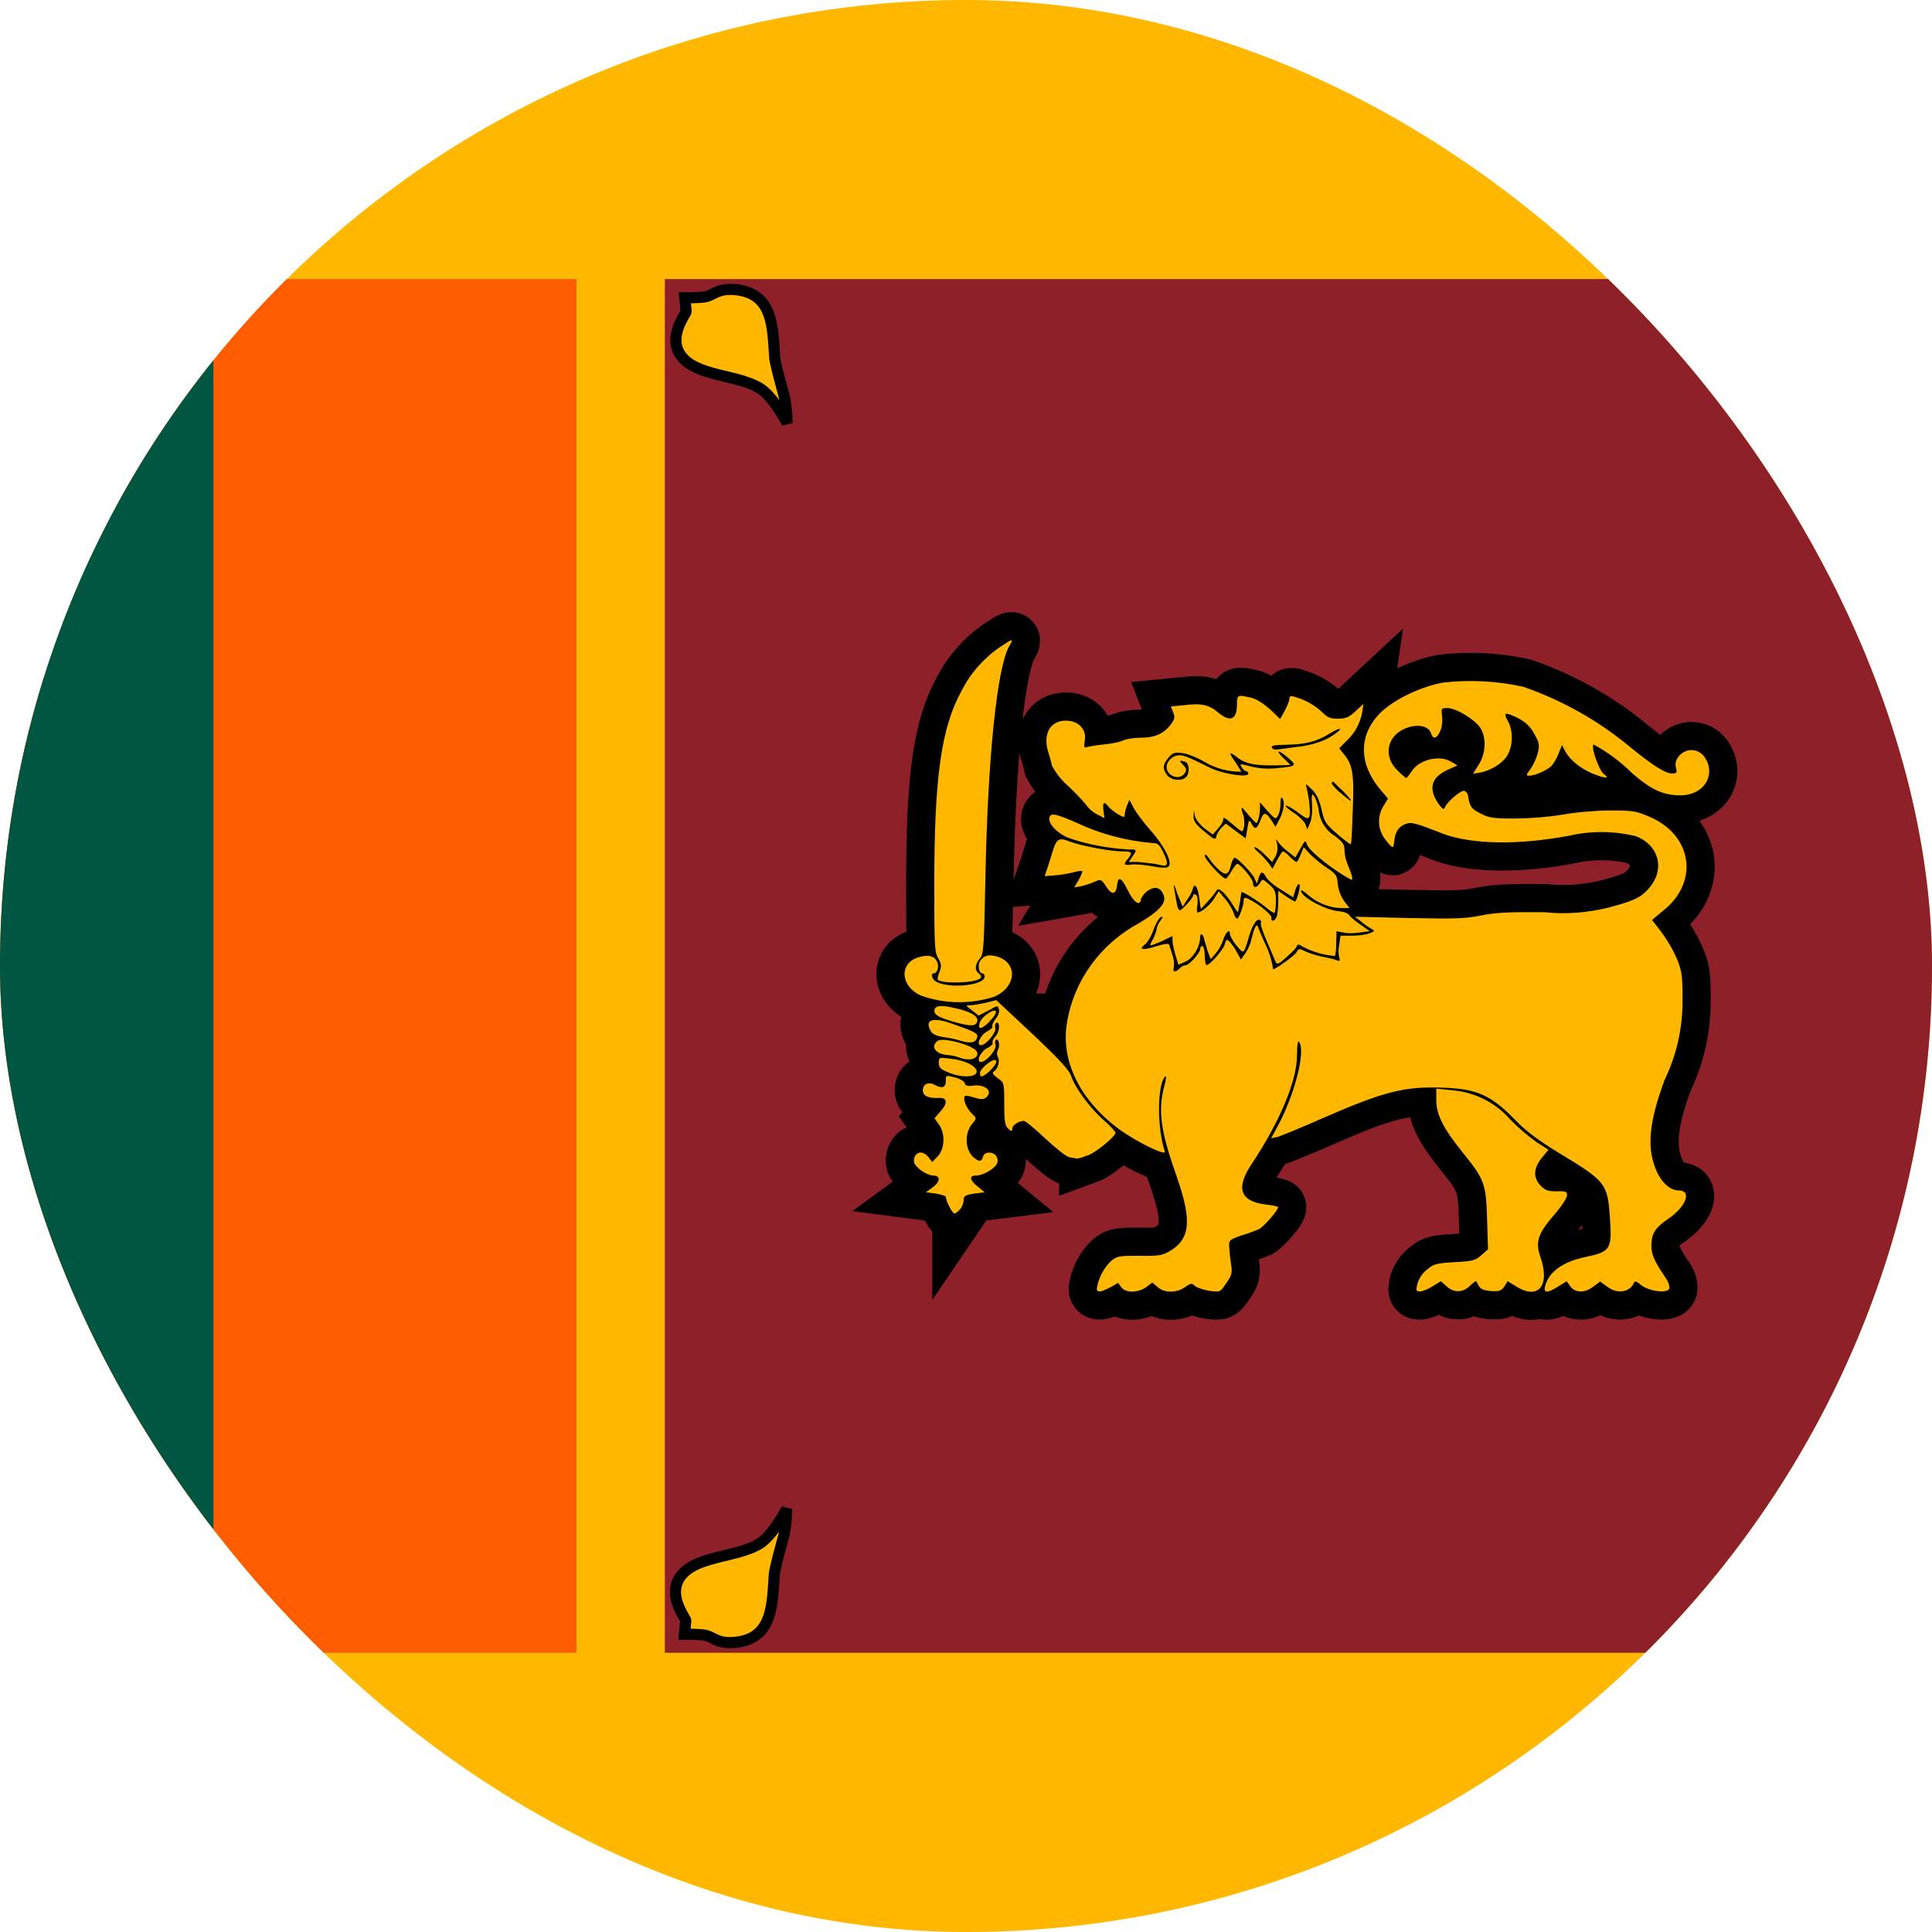 <svg width="24" height="24" viewBox="0 0 24 24" fill="none" xmlns="http://www.w3.org/2000/svg">
<g clip-path="url(#clip0_69_11998)">
<path d="M-1.2 -1.091H25.2V25.091H-1.2V-1.091Z" fill="#FFB700"/>
<path d="M-0.979 11.999L2.651 3.467H7.161V20.531H2.651L-0.979 11.999Z" fill="#FF5B00"/>
<path d="M-1.859 3.467H2.651V20.531H-1.859V3.467Z" fill="#005641"/>
<path d="M8.259 3.467H24.21V20.531H8.259V3.467Z" fill="#8D2029"/>
<path d="M22.697 18.744C22.697 18.744 22.845 19.036 23.01 19.16C23.258 19.336 23.753 19.32 23.971 19.532C24.223 19.776 23.951 20.1 23.951 20.132L23.967 20.3C23.967 20.3 23.794 20.3 23.72 20.312C23.612 20.328 23.571 20.416 23.365 20.404C22.858 20.372 22.878 19.924 22.849 19.544C22.825 19.4 22.767 19.208 22.73 19.064C22.701 18.944 22.697 18.744 22.697 18.744Z" fill="#FFB700" stroke="black" stroke-width="0.138"/>
<path d="M9.773 18.744C9.773 18.744 9.624 19.036 9.459 19.16C9.212 19.336 8.717 19.32 8.498 19.532C8.246 19.776 8.519 20.1 8.519 20.132L8.502 20.3C8.502 20.3 8.675 20.3 8.75 20.312C8.857 20.328 8.898 20.416 9.104 20.404C9.612 20.372 9.591 19.924 9.62 19.544C9.645 19.4 9.702 19.208 9.74 19.064C9.768 18.944 9.773 18.744 9.773 18.744Z" fill="#FFB700" stroke="black" stroke-width="0.138"/>
<path d="M22.697 5.256C22.697 5.256 22.845 4.964 23.01 4.84C23.258 4.664 23.753 4.68 23.971 4.468C24.223 4.224 23.951 3.9 23.951 3.868L23.967 3.7C23.967 3.7 23.794 3.7 23.72 3.688C23.612 3.672 23.571 3.584 23.365 3.596C22.858 3.628 22.878 4.076 22.849 4.456C22.825 4.6 22.767 4.792 22.73 4.936C22.701 5.056 22.697 5.256 22.697 5.256Z" fill="#FFB700" stroke="black" stroke-width="0.138"/>
<path d="M9.778 5.256C9.778 5.256 9.629 4.964 9.464 4.84C9.217 4.664 8.722 4.68 8.503 4.468C8.251 4.224 8.524 3.9 8.524 3.868L8.507 3.7C8.507 3.7 8.68 3.7 8.755 3.688C8.862 3.672 8.903 3.584 9.109 3.596C9.617 3.628 9.596 4.076 9.625 4.456C9.65 4.6 9.708 4.792 9.745 4.936C9.774 5.056 9.778 5.256 9.778 5.256Z" fill="#FFB700" stroke="black" stroke-width="0.138"/>
<path d="M13.794 15.992L13.889 15.936L13.93 15.992C13.984 16.064 14.136 16.06 14.235 15.992L14.314 15.932L14.38 15.988C14.462 16.064 14.619 16.064 14.722 15.988C14.792 15.94 14.805 15.936 14.846 15.976C14.875 16 14.957 16.024 15.027 16.036C15.159 16.052 15.159 16.052 15.233 15.94C15.3 15.848 15.308 15.812 15.295 15.72C15.284 15.65 15.276 15.579 15.271 15.508C15.262 15.404 15.267 15.404 15.419 15.348C15.495 15.326 15.569 15.299 15.642 15.268C15.704 15.232 15.877 15.036 15.877 14.996C15.877 14.988 15.811 14.972 15.729 14.964C15.399 14.924 15.345 14.756 15.559 14.444C15.902 13.924 16.112 13.424 16.112 13.108C16.112 12.964 16.125 12.916 16.141 12.948C16.219 13.072 16.079 13.604 15.873 13.988L15.79 14.14L15.869 14.124C15.91 14.112 16.174 14.004 16.446 13.884C17.197 13.556 17.453 13.492 17.939 13.512C18.348 13.528 18.517 13.604 18.806 13.896C18.958 14.056 19.107 14.164 19.375 14.328C19.944 14.672 19.969 14.704 19.998 15.112C20.027 15.524 20.01 15.548 19.689 15.616C19.412 15.676 19.239 15.8 19.194 15.976C19.169 16.064 19.222 16.068 19.358 15.98L19.462 15.916L19.507 15.98C19.569 16.064 19.693 16.064 19.796 15.98L19.878 15.92L19.961 15.98C20.084 16.08 20.25 16.056 20.299 15.932C20.307 15.912 20.332 15.916 20.381 15.96C20.476 16.04 20.712 16.072 20.736 16.008C20.744 15.984 20.728 15.928 20.695 15.88C20.559 15.68 20.514 15.588 20.514 15.48C20.514 15.328 20.555 15.252 20.736 15.132C20.951 14.98 21.017 14.788 20.852 14.788C20.753 14.788 20.65 14.7 20.584 14.56C20.452 14.272 20.48 13.952 20.678 13.416C20.83 13.101 20.906 12.756 20.901 12.408C20.901 12.112 20.893 12.064 20.827 11.9C20.775 11.786 20.712 11.678 20.637 11.576L20.522 11.428L20.666 11.308C21.112 10.952 21.021 10.368 20.485 10.144C20.32 10.072 20.278 10.068 19.99 10.068C19.825 10.068 19.556 10.092 19.412 10.12C19.218 10.15 19.023 10.166 18.826 10.168C18.546 10.168 18.496 10.16 18.389 10.104C18.278 10.048 18.257 10.02 18.236 9.884C18.235 9.871 18.229 9.859 18.221 9.849C18.214 9.838 18.203 9.83 18.191 9.824C18.15 9.812 17.977 9.96 17.952 10.024C17.935 10.06 17.927 10.056 17.89 10.012C17.855 9.969 17.827 9.92 17.808 9.868C17.766 9.736 17.82 9.64 17.981 9.564L18.105 9.508L18.03 9.464C17.882 9.372 17.626 9.436 17.535 9.584C17.506 9.624 17.477 9.664 17.469 9.664C17.461 9.664 17.412 9.624 17.362 9.572C17.168 9.388 17.234 9.116 17.494 9.036C17.63 8.992 17.754 9.024 17.779 9.116C17.82 9.248 17.935 9.072 17.915 8.908C17.902 8.8 17.902 8.796 17.981 8.796C18.088 8.796 18.311 8.932 18.385 9.036C18.468 9.16 18.459 9.356 18.369 9.5L18.298 9.612L18.393 9.596C18.525 9.568 18.657 9.488 18.723 9.388C18.758 9.325 18.778 9.254 18.78 9.182C18.783 9.11 18.769 9.038 18.74 8.972C18.678 8.864 18.686 8.848 18.777 8.884C18.925 8.944 19.008 9.012 19.066 9.128C19.123 9.232 19.128 9.256 19.099 9.368C19.079 9.437 19.048 9.501 19.008 9.56C18.958 9.624 18.954 9.636 18.995 9.636C19.07 9.636 19.218 9.568 19.272 9.516C19.301 9.484 19.342 9.416 19.363 9.356L19.404 9.256L19.445 9.336C19.507 9.444 19.631 9.544 19.779 9.608C19.94 9.672 20.006 9.676 19.924 9.616C19.866 9.576 19.759 9.276 19.796 9.248C19.974 9.345 20.136 9.466 20.278 9.608C20.514 9.812 20.662 9.88 20.877 9.88C21.153 9.88 21.314 9.648 21.19 9.428C21.12 9.3 20.959 9.28 20.86 9.388C20.819 9.44 20.806 9.48 20.819 9.536C20.835 9.6 20.831 9.608 20.769 9.608C20.687 9.608 20.53 9.508 20.25 9.28C19.859 8.954 19.41 8.701 18.925 8.532C18.597 8.459 18.258 8.441 17.923 8.48C17.659 8.528 17.346 8.676 17.172 8.832C16.871 9.112 16.867 9.484 17.16 9.824L17.242 9.92L17.189 10.008C17.148 10.071 17.128 10.145 17.131 10.219C17.134 10.293 17.16 10.364 17.205 10.424C17.247 10.48 17.288 10.524 17.3 10.524C17.308 10.524 17.317 10.488 17.321 10.444C17.329 10.336 17.378 10.264 17.461 10.236C17.535 10.208 17.585 10.224 17.923 10.356C18.282 10.492 18.872 10.5 19.499 10.38C19.77 10.319 20.053 10.322 20.324 10.388C20.621 10.508 20.687 10.816 20.472 11.048C20.377 11.152 20.291 11.192 19.99 11.272C19.727 11.339 19.455 11.36 19.185 11.332C18.74 11.328 18.579 11.336 18.401 11.372C18.199 11.412 18.08 11.416 17.502 11.404L16.83 11.388L16.904 11.444C16.944 11.479 16.987 11.509 17.032 11.536C17.086 11.564 17.081 11.568 17.007 11.596C16.966 11.612 16.867 11.624 16.789 11.624H16.652L16.636 11.736C16.625 11.789 16.625 11.844 16.636 11.896C16.652 11.936 16.644 11.944 16.603 11.928C16.574 11.916 16.496 11.896 16.426 11.884C16.355 11.87 16.286 11.848 16.219 11.82C16.141 11.78 16.133 11.78 16.104 11.832C16.079 11.872 15.848 12.04 15.815 12.04C15.8 11.937 15.77 11.835 15.724 11.74C15.683 11.656 15.646 11.56 15.634 11.532C15.621 11.488 15.613 11.484 15.592 11.52C15.58 11.54 15.563 11.6 15.551 11.648C15.537 11.713 15.512 11.775 15.477 11.832L15.415 11.92L15.374 11.844C15.332 11.764 15.267 11.676 15.242 11.676C15.233 11.676 15.221 11.7 15.213 11.736C15.192 11.8 15.031 11.988 14.99 11.988C14.978 11.988 14.965 11.936 14.965 11.868C14.965 11.808 14.953 11.752 14.937 11.752C14.92 11.752 14.908 11.772 14.908 11.792C14.908 11.84 14.771 11.992 14.722 11.992C14.706 11.992 14.672 12.008 14.652 12.032C14.602 12.084 14.561 12.076 14.582 12.016C14.588 11.965 14.582 11.913 14.565 11.864L14.524 11.736C14.516 11.716 14.466 11.724 14.359 11.756C14.194 11.808 14.136 11.796 14.223 11.732C14.256 11.708 14.305 11.624 14.33 11.548C14.359 11.468 14.4 11.4 14.421 11.392C14.45 11.384 14.45 11.392 14.413 11.44C14.389 11.471 14.373 11.507 14.367 11.544C14.367 11.564 14.347 11.616 14.326 11.66C14.301 11.7 14.285 11.74 14.289 11.744C14.293 11.748 14.359 11.724 14.433 11.692L14.565 11.628V11.684C14.565 11.716 14.582 11.796 14.602 11.864L14.639 11.984L14.73 11.944C14.821 11.904 14.908 11.76 14.908 11.644C14.908 11.588 14.941 11.596 14.957 11.656C14.957 11.672 14.982 11.74 14.998 11.804L15.04 11.916L15.101 11.844C15.139 11.804 15.18 11.724 15.196 11.672C15.229 11.576 15.279 11.532 15.279 11.604C15.279 11.652 15.419 11.836 15.444 11.82C15.46 11.812 15.485 11.744 15.506 11.668C15.547 11.508 15.609 11.404 15.65 11.428C15.667 11.436 15.671 11.452 15.662 11.468C15.654 11.476 15.687 11.58 15.737 11.692C15.773 11.776 15.808 11.86 15.844 11.944C15.861 11.984 15.877 11.984 15.98 11.892C16.042 11.836 16.104 11.776 16.108 11.756C16.12 11.724 16.133 11.728 16.191 11.764C16.312 11.827 16.445 11.865 16.582 11.876C16.591 11.868 16.599 11.796 16.599 11.716L16.603 11.568L16.686 11.584C16.727 11.596 16.822 11.596 16.892 11.584L17.015 11.568L16.904 11.488C16.842 11.448 16.78 11.396 16.764 11.372C16.752 11.348 16.694 11.324 16.632 11.32C16.463 11.304 16.162 11.144 16.162 11.064C16.162 11.048 16.203 11.076 16.252 11.12C16.368 11.22 16.525 11.28 16.665 11.28H16.764L16.702 11.2C16.658 11.138 16.63 11.067 16.619 10.992C16.611 10.872 16.599 10.856 16.471 10.772C16.397 10.721 16.328 10.664 16.265 10.6L16.195 10.524L16.157 10.616C16.137 10.668 16.116 10.708 16.104 10.708C16.096 10.708 16.054 10.676 16.021 10.64C15.998 10.614 15.97 10.592 15.939 10.576C15.927 10.576 15.898 10.624 15.865 10.684L15.807 10.792L15.766 10.732C15.729 10.683 15.688 10.638 15.642 10.596C15.592 10.556 15.572 10.524 15.588 10.524C15.605 10.524 15.658 10.564 15.712 10.616L15.803 10.708L15.844 10.64C15.868 10.593 15.875 10.54 15.865 10.488C15.848 10.416 15.852 10.412 15.877 10.46C15.913 10.505 15.954 10.546 16.001 10.58L16.091 10.652L16.153 10.544C16.215 10.432 16.215 10.432 16.24 10.5C16.281 10.584 16.549 10.8 16.776 10.924C16.817 10.944 16.801 10.88 16.735 10.724C16.715 10.673 16.704 10.619 16.702 10.564C16.702 10.492 16.681 10.46 16.587 10.388C16.527 10.352 16.478 10.302 16.442 10.244C16.407 10.186 16.385 10.12 16.38 10.052C16.368 9.984 16.343 9.912 16.323 9.888C16.298 9.848 16.29 9.872 16.298 9.992C16.306 10.076 16.294 10.18 16.273 10.224L16.24 10.304L16.215 10.236C16.199 10.2 16.133 10.136 16.071 10.096C16.009 10.056 15.964 10.016 15.972 10.008C15.98 10 16.046 10.036 16.116 10.088C16.228 10.172 16.248 10.18 16.265 10.144C16.281 10.104 16.265 9.92 16.232 9.792C16.215 9.728 16.215 9.728 16.298 9.808C16.355 9.864 16.389 9.936 16.417 10.056C16.45 10.208 16.467 10.236 16.611 10.36C16.698 10.436 16.776 10.492 16.78 10.488C16.789 10.48 16.797 10.288 16.805 10.056C16.822 9.612 16.805 9.504 16.694 9.368L16.636 9.296L16.727 9.204C16.828 9.11 16.896 8.987 16.921 8.852L16.937 8.744L16.838 8.836C16.756 8.912 16.714 8.928 16.619 8.928C16.525 8.928 16.488 8.912 16.426 8.848C16.329 8.758 16.212 8.692 16.083 8.656C16.034 8.64 16.017 8.648 16.017 8.68C16.017 8.704 15.992 8.768 15.96 8.828L15.902 8.932L15.778 8.812C15.7 8.744 15.613 8.684 15.543 8.668C15.374 8.628 15.366 8.628 15.366 8.752C15.366 8.94 15.283 8.976 15.134 8.852C15.019 8.756 14.928 8.732 14.71 8.76L14.545 8.776L14.573 8.848C14.598 8.908 14.594 8.936 14.54 9.004C14.454 9.116 14.342 9.164 14.169 9.164C14.087 9.164 13.988 9.18 13.947 9.2C13.905 9.22 13.798 9.24 13.711 9.248C13.629 9.256 13.534 9.272 13.505 9.28C13.464 9.296 13.464 9.28 13.476 9.192C13.497 9.056 13.394 8.952 13.241 8.952C13.039 8.952 12.948 9.128 13.027 9.36C13.043 9.41 13.056 9.461 13.068 9.512C13.122 9.612 13.195 9.702 13.282 9.776C13.39 9.88 13.489 9.988 13.505 10.016C13.538 10.058 13.581 10.092 13.629 10.116L13.72 10.164L13.707 10.068C13.695 9.964 13.716 9.948 13.773 10.024C13.794 10.048 13.848 10.092 13.889 10.116C13.959 10.156 13.971 10.156 13.971 10.124C13.971 10.1 13.984 10.048 14 10.008L14.029 9.936L14.083 10.036C14.111 10.092 14.206 10.216 14.293 10.316C14.462 10.504 14.569 10.716 14.516 10.764C14.491 10.784 14.433 10.784 14.309 10.76C14.219 10.744 14.103 10.732 14.054 10.74C13.959 10.752 13.951 10.74 14.012 10.668C14.074 10.588 14.062 10.576 13.938 10.576C13.794 10.576 13.435 10.508 13.295 10.456C13.163 10.404 13.13 10.416 13.088 10.54L13.018 10.764L12.977 10.884L13.126 10.872C13.202 10.864 13.278 10.851 13.352 10.832C13.382 10.823 13.412 10.819 13.443 10.82C13.451 10.824 13.431 10.872 13.402 10.928L13.344 11.024L13.435 11.008C13.485 10.996 13.559 10.972 13.6 10.952C13.674 10.92 13.682 10.92 13.74 11.012C13.81 11.12 13.864 11.116 13.876 11C13.889 10.88 13.93 10.896 14.008 11.056C14.083 11.208 14.157 11.264 14.173 11.176C14.178 11.144 14.215 11.096 14.26 11.064C14.351 11.004 14.417 11.024 14.454 11.116C14.495 11.216 14.404 11.316 14.149 11.468C13.912 11.595 13.708 11.773 13.553 11.988C13.398 12.203 13.295 12.449 13.254 12.708C13.175 13.18 13.418 13.668 13.897 14.024C14.128 14.192 14.495 14.368 14.47 14.304C14.371 14.012 14.376 13.464 14.475 13.372C14.491 13.356 14.487 13.412 14.462 13.496C14.38 13.812 14.421 14.06 14.627 14.644C14.809 15.172 14.784 15.4 14.52 15.548C14.437 15.596 14.384 15.604 14.157 15.6C13.909 15.6 13.88 15.6 13.802 15.664C13.707 15.758 13.645 15.878 13.625 16.008C13.625 16.06 13.682 16.052 13.79 15.992H13.794Z" fill="#FFB700" stroke="black" stroke-width="0.7"/>
<path d="M17.796 15.979L17.899 15.915L17.97 15.979C18.06 16.063 18.172 16.059 18.258 15.975C18.299 15.935 18.332 15.911 18.337 15.915L18.374 15.979C18.394 16.015 18.44 16.031 18.522 16.039C18.617 16.043 18.646 16.039 18.687 15.983L18.729 15.915L18.832 15.979C19.112 16.155 19.261 15.971 19.133 15.607C19.071 15.423 19.108 15.319 19.31 15.087C19.397 14.987 19.467 14.879 19.467 14.847C19.467 14.803 19.45 14.795 19.335 14.799C19.228 14.799 19.195 14.787 19.137 14.727C19.042 14.627 19.05 14.511 19.153 14.383L19.236 14.283L19.087 14.187C18.969 14.102 18.858 14.007 18.757 13.903C18.667 13.8 18.557 13.715 18.433 13.653C18.309 13.592 18.174 13.554 18.035 13.543L17.842 13.523V13.667C17.842 13.847 17.932 14.023 18.172 14.319C18.444 14.655 18.46 14.707 18.473 15.147L18.485 15.519L18.403 15.591C18.332 15.655 18.304 15.667 18.073 15.679C17.854 15.691 17.805 15.703 17.743 15.759C17.67 15.81 17.62 15.886 17.602 15.971C17.59 16.031 17.594 16.043 17.64 16.043C17.668 16.043 17.738 16.015 17.796 15.979ZM11.931 15.019C11.955 14.984 11.97 14.942 11.972 14.899C11.972 14.859 11.996 14.843 12.104 14.827L12.232 14.811L12.149 14.743C12.046 14.663 12.034 14.603 12.124 14.603C12.215 14.603 12.364 14.515 12.388 14.447C12.401 14.415 12.388 14.375 12.372 14.355C12.322 14.299 12.227 14.307 12.211 14.371C12.19 14.435 12.162 14.435 12.087 14.371C11.984 14.271 11.98 14.067 12.087 13.947C12.133 13.891 12.133 13.891 12.071 13.831C12.005 13.767 11.955 13.647 11.988 13.615C11.996 13.607 12.05 13.615 12.104 13.635C12.186 13.659 12.215 13.659 12.248 13.635C12.343 13.559 12.24 13.463 12.083 13.487C12.017 13.495 11.992 13.487 11.984 13.455C11.976 13.431 11.922 13.399 11.86 13.383C11.749 13.355 11.749 13.355 11.749 13.431C11.749 13.511 11.7 13.527 11.609 13.475C11.534 13.435 11.464 13.467 11.464 13.543C11.464 13.615 11.534 13.647 11.671 13.639C11.77 13.635 11.774 13.707 11.679 13.811L11.609 13.891L11.662 13.967C11.745 14.079 11.737 14.267 11.65 14.363L11.58 14.435L11.534 14.375C11.469 14.295 11.382 14.299 11.357 14.387C11.345 14.443 11.357 14.467 11.431 14.531C11.481 14.571 11.555 14.603 11.592 14.603C11.687 14.603 11.683 14.679 11.584 14.751L11.502 14.811L11.625 14.827C11.691 14.839 11.749 14.855 11.749 14.867C11.749 14.919 11.832 15.075 11.856 15.075C11.873 15.075 11.906 15.047 11.931 15.015V15.019Z" fill="#FFB700" stroke="black" stroke-width="0.7"/>
<path d="M13.506 14.356C13.617 14.316 13.857 14.116 13.857 14.072C13.857 14.056 13.791 13.984 13.708 13.912C13.543 13.768 13.358 13.516 13.308 13.372C13.283 13.292 13.164 13.164 12.825 12.844L12.376 12.424L12.248 12.456C12.174 12.472 12.087 12.488 12.054 12.488C11.992 12.488 11.992 12.488 12.075 12.552L12.157 12.616L12.281 12.552C12.392 12.488 12.396 12.488 12.409 12.54C12.417 12.568 12.401 12.62 12.368 12.656C12.339 12.692 12.322 12.736 12.326 12.748C12.339 12.76 12.31 12.788 12.264 12.812C12.182 12.852 12.12 12.984 12.186 12.984C12.248 12.984 12.38 12.824 12.364 12.772C12.355 12.744 12.364 12.716 12.372 12.708C12.425 12.68 12.421 12.804 12.372 12.868C12.339 12.9 12.322 12.94 12.331 12.956C12.339 12.968 12.31 12.996 12.264 13.02C12.182 13.06 12.12 13.192 12.186 13.192C12.252 13.192 12.38 13.04 12.368 12.984C12.359 12.956 12.359 12.924 12.372 12.916C12.409 12.9 12.425 12.996 12.396 13.044C12.389 13.057 12.385 13.072 12.385 13.088C12.385 13.103 12.389 13.118 12.396 13.132C12.425 13.184 12.396 13.28 12.343 13.312C12.322 13.324 12.335 13.352 12.392 13.392C12.475 13.448 12.475 13.456 12.475 13.712C12.475 13.928 12.483 13.984 12.524 14.02C12.566 14.06 12.574 14.06 12.574 14.02C12.574 13.98 12.656 13.924 12.718 13.924C12.739 13.924 12.858 14.024 12.986 14.144C13.114 14.264 13.25 14.372 13.287 14.376L13.378 14.392C13.391 14.392 13.448 14.38 13.506 14.352V14.356ZM12.133 13.312C12.133 13.244 11.984 13.168 11.807 13.152C11.662 13.132 11.662 13.136 11.662 13.204C11.662 13.26 11.683 13.284 11.786 13.324C11.943 13.392 12.133 13.384 12.133 13.312Z" fill="#FFB700" stroke="black" stroke-width="0.7"/>
<path d="M12.293 13.303C12.368 13.239 12.401 13.168 12.355 13.168C12.306 13.168 12.174 13.28 12.174 13.328C12.174 13.392 12.199 13.387 12.298 13.303H12.293ZM12.141 13.1C12.145 13.059 12.12 13.036 12.046 12.999C11.881 12.931 11.691 12.896 11.646 12.931C11.559 12.999 11.617 13.088 11.753 13.104C11.811 13.107 11.885 13.123 11.922 13.139C12.03 13.18 12.129 13.159 12.141 13.1ZM12.141 12.887C12.149 12.835 12.112 12.816 11.811 12.711C11.584 12.632 11.485 12.671 11.559 12.803C11.584 12.848 11.625 12.867 11.72 12.883C11.79 12.892 11.885 12.912 11.931 12.928C12.054 12.967 12.129 12.951 12.137 12.887H12.141ZM12.289 12.691C12.335 12.648 12.372 12.595 12.372 12.572C12.372 12.511 12.194 12.623 12.17 12.704C12.145 12.796 12.19 12.791 12.293 12.691H12.289ZM12.141 12.68C12.149 12.616 12.042 12.559 11.827 12.515C11.666 12.479 11.596 12.499 11.609 12.572C11.617 12.611 11.671 12.639 11.815 12.684C12.058 12.755 12.129 12.755 12.141 12.68ZM12.347 12.383C12.628 12.264 12.648 11.963 12.388 11.883C12.281 11.851 12.215 11.871 12.174 11.94C12.141 11.995 12.162 12.091 12.203 12.091C12.219 12.091 12.232 12.111 12.232 12.132C12.232 12.239 11.811 12.284 11.638 12.2C11.576 12.171 11.555 12.091 11.601 12.091C11.642 12.091 11.666 12.011 11.646 11.96C11.621 11.88 11.539 11.855 11.427 11.887C11.167 11.951 11.176 12.248 11.44 12.367C11.732 12.472 12.051 12.477 12.347 12.383Z" fill="#FFB700" stroke="black" stroke-width="0.7"/>
<path d="M12.179 12.152C12.195 12.136 12.187 12.112 12.162 12.096C12.105 12.052 12.109 11.984 12.171 11.908C12.22 11.852 12.224 11.764 12.241 10.904C12.27 9.42 12.385 8.304 12.534 8.032C12.596 7.928 12.587 7.928 12.431 8.032C12.225 8.171 12.059 8.358 11.948 8.576C11.692 9.036 11.606 9.656 11.606 10.984C11.606 11.736 11.61 11.836 11.655 11.904C11.696 11.976 11.696 12 11.672 12.072C11.651 12.116 11.643 12.164 11.651 12.172C11.709 12.224 12.121 12.212 12.179 12.152ZM14.493 10.736C14.505 10.724 14.485 10.656 14.452 10.592C14.402 10.488 14.382 10.472 14.312 10.472C13.982 10.444 13.66 10.357 13.363 10.216C13.152 10.124 13.074 10.104 13.053 10.128C12.988 10.188 13.095 10.328 13.26 10.404C13.502 10.489 13.757 10.538 14.015 10.552C14.126 10.552 14.13 10.552 14.064 10.644L14.023 10.708H14.147L14.353 10.732C14.477 10.76 14.477 10.76 14.493 10.736Z" fill="#FFB700" stroke="black" stroke-width="0.7"/>
<path d="M15.796 11.403C15.796 11.363 15.676 11.263 15.561 11.195C15.466 11.143 15.45 11.139 15.45 11.183C15.45 11.247 15.392 11.411 15.367 11.411C15.355 11.411 15.334 11.379 15.326 11.343C15.313 11.303 15.268 11.223 15.223 11.171L15.14 11.071L15.082 11.163C15.025 11.251 14.921 11.335 14.876 11.335C14.868 11.335 14.864 11.287 14.876 11.235C14.88 11.171 14.876 11.123 14.855 11.115C14.839 11.103 14.822 11.107 14.822 11.123C14.822 11.155 14.682 11.307 14.658 11.307C14.641 11.307 14.624 11.267 14.616 11.211L14.583 11.019C14.575 10.971 14.596 11.003 14.624 11.099L14.691 11.263L14.757 11.163C14.786 11.122 14.809 11.076 14.822 11.027C14.822 11.007 14.835 10.999 14.851 11.007C14.868 11.015 14.889 11.083 14.897 11.155L14.917 11.291L14.992 11.211C15.03 11.171 15.066 11.129 15.099 11.083C15.128 11.035 15.132 11.035 15.194 11.083C15.227 11.115 15.28 11.183 15.313 11.239C15.346 11.295 15.375 11.335 15.379 11.331L15.404 11.203L15.421 11.083C15.425 11.063 15.643 11.203 15.726 11.271C15.775 11.315 15.825 11.347 15.833 11.339C15.841 11.331 15.85 11.267 15.85 11.191C15.85 11.079 15.837 11.047 15.767 10.987C15.685 10.915 15.685 10.915 15.652 10.967C15.61 11.035 15.565 11.035 15.565 10.967C15.565 10.919 15.408 10.731 15.371 10.731C15.359 10.731 15.326 10.771 15.297 10.823C15.268 10.875 15.235 10.915 15.227 10.915C15.185 10.915 14.967 10.675 14.967 10.635C14.967 10.603 14.983 10.611 15.021 10.667C15.057 10.72 15.1 10.768 15.148 10.811C15.231 10.883 15.264 10.867 15.297 10.727C15.309 10.687 15.326 10.655 15.338 10.655C15.371 10.655 15.561 10.851 15.586 10.915L15.614 10.979L15.635 10.907C15.66 10.819 15.689 10.819 15.73 10.899C15.746 10.931 15.829 11.003 15.912 11.051L16.064 11.147L16.093 11.051C16.11 10.999 16.134 10.971 16.142 10.987C16.159 11.007 16.118 11.167 16.089 11.199C16.089 11.203 16.035 11.175 15.982 11.139L15.879 11.067V11.195C15.879 11.263 15.87 11.347 15.862 11.379C15.841 11.443 15.792 11.459 15.792 11.403H15.796ZM15.033 10.387C14.851 10.243 14.827 10.211 14.827 10.139L14.831 10.067L14.843 10.135C14.851 10.175 14.901 10.239 14.959 10.287L15.066 10.367L15.128 10.295C15.165 10.255 15.194 10.207 15.194 10.191C15.194 10.143 15.202 10.147 15.326 10.251C15.433 10.343 15.437 10.343 15.45 10.283C15.462 10.251 15.458 10.187 15.45 10.143C15.408 10.023 15.416 10.007 15.47 10.079L15.569 10.191C15.61 10.235 15.614 10.235 15.631 10.179C15.643 10.143 15.652 10.083 15.652 10.043V9.967L15.746 10.075C15.841 10.179 15.85 10.183 15.874 10.131C15.895 10.103 15.907 10.035 15.907 9.983C15.907 9.911 15.916 9.895 15.932 9.919C15.965 9.967 15.944 10.087 15.887 10.191L15.845 10.271L15.792 10.187C15.722 10.083 15.697 10.083 15.656 10.195C15.614 10.303 15.586 10.311 15.544 10.227C15.52 10.175 15.511 10.183 15.495 10.295L15.474 10.415L15.351 10.323L15.227 10.231L15.165 10.291C15.136 10.327 15.111 10.371 15.111 10.387C15.111 10.427 15.078 10.427 15.033 10.387ZM16.642 9.843C16.58 9.787 16.534 9.731 16.543 9.723C16.555 9.711 16.563 9.707 16.567 9.715C16.607 9.757 16.649 9.797 16.691 9.835C16.831 9.979 16.802 9.983 16.646 9.843H16.642ZM14.497 9.627C14.439 9.547 14.443 9.499 14.517 9.411C14.567 9.351 14.591 9.343 14.682 9.355C14.744 9.359 14.872 9.411 14.967 9.467C15.104 9.547 15.261 9.588 15.421 9.587L15.351 9.475C15.26 9.343 15.26 9.327 15.367 9.407C15.474 9.491 15.602 9.515 15.891 9.507L16.031 9.503L15.949 9.423C15.837 9.315 15.87 9.303 15.998 9.411C16.114 9.511 16.11 9.519 15.858 9.543C15.753 9.554 15.647 9.547 15.544 9.523C15.404 9.483 15.396 9.487 15.425 9.531C15.441 9.559 15.466 9.579 15.478 9.579C15.495 9.579 15.507 9.595 15.507 9.611C15.507 9.663 15.202 9.615 15.053 9.547C14.723 9.383 14.682 9.367 14.6 9.391C14.578 9.4 14.558 9.412 14.541 9.428C14.524 9.444 14.51 9.463 14.501 9.483C14.447 9.615 14.641 9.719 14.719 9.603C14.744 9.567 14.74 9.547 14.699 9.503C14.641 9.447 14.649 9.439 14.723 9.463C14.777 9.483 14.781 9.607 14.732 9.655C14.678 9.707 14.546 9.695 14.497 9.627Z" fill="black" stroke="black" stroke-width="0.7"/>
<path d="M15.813 9.303C15.772 9.263 15.805 9.255 15.991 9.251C16.222 9.247 16.362 9.211 16.527 9.107C16.659 9.027 16.696 9.043 16.568 9.127C16.457 9.207 16.279 9.263 16.102 9.279L15.892 9.307C15.859 9.315 15.822 9.311 15.809 9.303H15.813Z" fill="black" stroke="black" stroke-width="0.7"/>
<path d="M13.794 15.992L13.889 15.936L13.93 15.992C13.984 16.064 14.136 16.06 14.235 15.992L14.314 15.932L14.38 15.988C14.462 16.064 14.619 16.064 14.722 15.988C14.792 15.94 14.805 15.936 14.846 15.976C14.875 16 14.957 16.024 15.027 16.036C15.159 16.052 15.159 16.052 15.233 15.94C15.3 15.848 15.308 15.812 15.295 15.72C15.284 15.65 15.276 15.579 15.271 15.508C15.262 15.404 15.267 15.404 15.419 15.348C15.495 15.326 15.569 15.299 15.642 15.268C15.704 15.232 15.877 15.036 15.877 14.996C15.877 14.988 15.811 14.972 15.729 14.964C15.399 14.924 15.345 14.756 15.559 14.444C15.902 13.924 16.112 13.424 16.112 13.108C16.112 12.964 16.125 12.916 16.141 12.948C16.219 13.072 16.079 13.604 15.873 13.988L15.79 14.14L15.869 14.124C15.91 14.112 16.174 14.004 16.446 13.884C17.197 13.556 17.453 13.492 17.939 13.512C18.348 13.528 18.517 13.604 18.806 13.896C18.958 14.056 19.107 14.164 19.375 14.328C19.944 14.672 19.969 14.704 19.998 15.112C20.027 15.524 20.01 15.548 19.689 15.616C19.412 15.676 19.239 15.8 19.194 15.976C19.169 16.064 19.222 16.068 19.358 15.98L19.462 15.916L19.507 15.98C19.569 16.064 19.693 16.064 19.796 15.98L19.878 15.92L19.961 15.98C20.084 16.08 20.25 16.056 20.299 15.932C20.307 15.912 20.332 15.916 20.381 15.96C20.476 16.04 20.712 16.072 20.736 16.008C20.744 15.984 20.728 15.928 20.695 15.88C20.559 15.68 20.514 15.588 20.514 15.48C20.514 15.328 20.555 15.252 20.736 15.132C20.951 14.98 21.017 14.788 20.852 14.788C20.753 14.788 20.65 14.7 20.584 14.56C20.452 14.272 20.48 13.952 20.678 13.416C20.83 13.101 20.906 12.756 20.901 12.408C20.901 12.112 20.893 12.064 20.827 11.9C20.775 11.786 20.712 11.678 20.637 11.576L20.522 11.428L20.666 11.308C21.112 10.952 21.021 10.368 20.485 10.144C20.32 10.072 20.278 10.068 19.99 10.068C19.825 10.068 19.556 10.092 19.412 10.12C19.218 10.15 19.023 10.166 18.826 10.168C18.546 10.168 18.496 10.16 18.389 10.104C18.278 10.048 18.257 10.02 18.236 9.884C18.235 9.871 18.229 9.859 18.221 9.849C18.214 9.838 18.203 9.83 18.191 9.824C18.15 9.812 17.977 9.96 17.952 10.024C17.935 10.06 17.927 10.056 17.89 10.012C17.855 9.969 17.827 9.92 17.808 9.868C17.766 9.736 17.82 9.64 17.981 9.564L18.105 9.508L18.03 9.464C17.882 9.372 17.626 9.436 17.535 9.584C17.506 9.624 17.477 9.664 17.469 9.664C17.461 9.664 17.412 9.624 17.362 9.572C17.168 9.388 17.234 9.116 17.494 9.036C17.63 8.992 17.754 9.024 17.779 9.116C17.82 9.248 17.935 9.072 17.915 8.908C17.902 8.8 17.902 8.796 17.981 8.796C18.088 8.796 18.311 8.932 18.385 9.036C18.468 9.16 18.459 9.356 18.369 9.5L18.298 9.612L18.393 9.596C18.525 9.568 18.657 9.488 18.723 9.388C18.758 9.325 18.778 9.254 18.78 9.182C18.783 9.11 18.769 9.038 18.74 8.972C18.678 8.864 18.686 8.848 18.777 8.884C18.925 8.944 19.008 9.012 19.066 9.128C19.123 9.232 19.128 9.256 19.099 9.368C19.079 9.437 19.048 9.501 19.008 9.56C18.958 9.624 18.954 9.636 18.995 9.636C19.07 9.636 19.218 9.568 19.272 9.516C19.301 9.484 19.342 9.416 19.363 9.356L19.404 9.256L19.445 9.336C19.507 9.444 19.631 9.544 19.779 9.608C19.94 9.672 20.006 9.676 19.924 9.616C19.866 9.576 19.759 9.276 19.796 9.248C19.974 9.345 20.136 9.466 20.278 9.608C20.514 9.812 20.662 9.88 20.877 9.88C21.153 9.88 21.314 9.648 21.19 9.428C21.12 9.3 20.959 9.28 20.86 9.388C20.819 9.44 20.806 9.48 20.819 9.536C20.835 9.6 20.831 9.608 20.769 9.608C20.687 9.608 20.53 9.508 20.25 9.28C19.859 8.954 19.41 8.701 18.925 8.532C18.597 8.459 18.258 8.441 17.923 8.48C17.659 8.528 17.346 8.676 17.172 8.832C16.871 9.112 16.867 9.484 17.16 9.824L17.242 9.92L17.189 10.008C17.148 10.071 17.128 10.145 17.131 10.219C17.134 10.293 17.16 10.364 17.205 10.424C17.247 10.48 17.288 10.524 17.3 10.524C17.308 10.524 17.317 10.488 17.321 10.444C17.329 10.336 17.378 10.264 17.461 10.236C17.535 10.208 17.585 10.224 17.923 10.356C18.282 10.492 18.872 10.5 19.499 10.38C19.77 10.319 20.053 10.322 20.324 10.388C20.621 10.508 20.687 10.816 20.472 11.048C20.377 11.152 20.291 11.192 19.99 11.272C19.727 11.339 19.455 11.36 19.185 11.332C18.74 11.328 18.579 11.336 18.401 11.372C18.199 11.412 18.08 11.416 17.502 11.404L16.83 11.388L16.904 11.444C16.944 11.479 16.987 11.509 17.032 11.536C17.086 11.564 17.081 11.568 17.007 11.596C16.966 11.612 16.867 11.624 16.789 11.624H16.652L16.636 11.736C16.625 11.789 16.625 11.844 16.636 11.896C16.652 11.936 16.644 11.944 16.603 11.928C16.574 11.916 16.496 11.896 16.426 11.884C16.355 11.87 16.286 11.848 16.219 11.82C16.141 11.78 16.133 11.78 16.104 11.832C16.079 11.872 15.848 12.04 15.815 12.04C15.8 11.937 15.77 11.835 15.724 11.74C15.683 11.656 15.646 11.56 15.634 11.532C15.621 11.488 15.613 11.484 15.592 11.52C15.58 11.54 15.563 11.6 15.551 11.648C15.537 11.713 15.512 11.775 15.477 11.832L15.415 11.92L15.374 11.844C15.332 11.764 15.267 11.676 15.242 11.676C15.233 11.676 15.221 11.7 15.213 11.736C15.192 11.8 15.031 11.988 14.99 11.988C14.978 11.988 14.965 11.936 14.965 11.868C14.965 11.808 14.953 11.752 14.937 11.752C14.92 11.752 14.908 11.772 14.908 11.792C14.908 11.84 14.771 11.992 14.722 11.992C14.706 11.992 14.672 12.008 14.652 12.032C14.602 12.084 14.561 12.076 14.582 12.016C14.588 11.965 14.582 11.913 14.565 11.864L14.524 11.736C14.516 11.716 14.466 11.724 14.359 11.756C14.194 11.808 14.136 11.796 14.223 11.732C14.256 11.708 14.305 11.624 14.33 11.548C14.359 11.468 14.4 11.4 14.421 11.392C14.45 11.384 14.45 11.392 14.413 11.44C14.389 11.471 14.373 11.507 14.367 11.544C14.367 11.564 14.347 11.616 14.326 11.66C14.301 11.7 14.285 11.74 14.289 11.744C14.293 11.748 14.359 11.724 14.433 11.692L14.565 11.628V11.684C14.565 11.716 14.582 11.796 14.602 11.864L14.639 11.984L14.73 11.944C14.821 11.904 14.908 11.76 14.908 11.644C14.908 11.588 14.941 11.596 14.957 11.656C14.957 11.672 14.982 11.74 14.998 11.804L15.04 11.916L15.101 11.844C15.139 11.804 15.18 11.724 15.196 11.672C15.229 11.576 15.279 11.532 15.279 11.604C15.279 11.652 15.419 11.836 15.444 11.82C15.46 11.812 15.485 11.744 15.506 11.668C15.547 11.508 15.609 11.404 15.65 11.428C15.667 11.436 15.671 11.452 15.662 11.468C15.654 11.476 15.687 11.58 15.737 11.692C15.773 11.776 15.808 11.86 15.844 11.944C15.861 11.984 15.877 11.984 15.98 11.892C16.042 11.836 16.104 11.776 16.108 11.756C16.12 11.724 16.133 11.728 16.191 11.764C16.312 11.827 16.445 11.865 16.582 11.876C16.591 11.868 16.599 11.796 16.599 11.716L16.603 11.568L16.686 11.584C16.727 11.596 16.822 11.596 16.892 11.584L17.015 11.568L16.904 11.488C16.842 11.448 16.78 11.396 16.764 11.372C16.752 11.348 16.694 11.324 16.632 11.32C16.463 11.304 16.162 11.144 16.162 11.064C16.162 11.048 16.203 11.076 16.252 11.12C16.368 11.22 16.525 11.28 16.665 11.28H16.764L16.702 11.2C16.658 11.138 16.63 11.067 16.619 10.992C16.611 10.872 16.599 10.856 16.471 10.772C16.397 10.721 16.328 10.664 16.265 10.6L16.195 10.524L16.157 10.616C16.137 10.668 16.116 10.708 16.104 10.708C16.096 10.708 16.054 10.676 16.021 10.64C15.998 10.614 15.97 10.592 15.939 10.576C15.927 10.576 15.898 10.624 15.865 10.684L15.807 10.792L15.766 10.732C15.729 10.683 15.688 10.638 15.642 10.596C15.592 10.556 15.572 10.524 15.588 10.524C15.605 10.524 15.658 10.564 15.712 10.616L15.803 10.708L15.844 10.64C15.868 10.593 15.875 10.54 15.865 10.488C15.848 10.416 15.852 10.412 15.877 10.46C15.913 10.505 15.954 10.546 16.001 10.58L16.091 10.652L16.153 10.544C16.215 10.432 16.215 10.432 16.24 10.5C16.281 10.584 16.549 10.8 16.776 10.924C16.817 10.944 16.801 10.88 16.735 10.724C16.715 10.673 16.704 10.619 16.702 10.564C16.702 10.492 16.681 10.46 16.587 10.388C16.527 10.352 16.478 10.302 16.442 10.244C16.407 10.186 16.385 10.12 16.38 10.052C16.368 9.984 16.343 9.912 16.323 9.888C16.298 9.848 16.29 9.872 16.298 9.992C16.306 10.076 16.294 10.18 16.273 10.224L16.24 10.304L16.215 10.236C16.199 10.2 16.133 10.136 16.071 10.096C16.009 10.056 15.964 10.016 15.972 10.008C15.98 10 16.046 10.036 16.116 10.088C16.228 10.172 16.248 10.18 16.265 10.144C16.281 10.104 16.265 9.92 16.232 9.792C16.215 9.728 16.215 9.728 16.298 9.808C16.355 9.864 16.389 9.936 16.417 10.056C16.45 10.208 16.467 10.236 16.611 10.36C16.698 10.436 16.776 10.492 16.78 10.488C16.789 10.48 16.797 10.288 16.805 10.056C16.822 9.612 16.805 9.504 16.694 9.368L16.636 9.296L16.727 9.204C16.828 9.11 16.896 8.987 16.921 8.852L16.937 8.744L16.838 8.836C16.756 8.912 16.714 8.928 16.619 8.928C16.525 8.928 16.488 8.912 16.426 8.848C16.329 8.758 16.212 8.692 16.083 8.656C16.034 8.64 16.017 8.648 16.017 8.68C16.017 8.704 15.992 8.768 15.96 8.828L15.902 8.932L15.778 8.812C15.7 8.744 15.613 8.684 15.543 8.668C15.374 8.628 15.366 8.628 15.366 8.752C15.366 8.94 15.283 8.976 15.134 8.852C15.019 8.756 14.928 8.732 14.71 8.76L14.545 8.776L14.573 8.848C14.598 8.908 14.594 8.936 14.54 9.004C14.454 9.116 14.342 9.164 14.169 9.164C14.087 9.164 13.988 9.18 13.947 9.2C13.905 9.22 13.798 9.24 13.711 9.248C13.629 9.256 13.534 9.272 13.505 9.28C13.464 9.296 13.464 9.28 13.476 9.192C13.497 9.056 13.394 8.952 13.241 8.952C13.039 8.952 12.948 9.128 13.027 9.36C13.043 9.41 13.056 9.461 13.068 9.512C13.122 9.612 13.195 9.702 13.282 9.776C13.39 9.88 13.489 9.988 13.505 10.016C13.538 10.058 13.581 10.092 13.629 10.116L13.72 10.164L13.707 10.068C13.695 9.964 13.716 9.948 13.773 10.024C13.794 10.048 13.848 10.092 13.889 10.116C13.959 10.156 13.971 10.156 13.971 10.124C13.971 10.1 13.984 10.048 14 10.008L14.029 9.936L14.083 10.036C14.111 10.092 14.206 10.216 14.293 10.316C14.462 10.504 14.569 10.716 14.516 10.764C14.491 10.784 14.433 10.784 14.309 10.76C14.219 10.744 14.103 10.732 14.054 10.74C13.959 10.752 13.951 10.74 14.012 10.668C14.074 10.588 14.062 10.576 13.938 10.576C13.794 10.576 13.435 10.508 13.295 10.456C13.163 10.404 13.13 10.416 13.088 10.54L13.018 10.764L12.977 10.884L13.126 10.872C13.202 10.864 13.278 10.851 13.352 10.832C13.382 10.823 13.412 10.819 13.443 10.82C13.451 10.824 13.431 10.872 13.402 10.928L13.344 11.024L13.435 11.008C13.485 10.996 13.559 10.972 13.6 10.952C13.674 10.92 13.682 10.92 13.74 11.012C13.81 11.12 13.864 11.116 13.876 11C13.889 10.88 13.93 10.896 14.008 11.056C14.083 11.208 14.157 11.264 14.173 11.176C14.178 11.144 14.215 11.096 14.26 11.064C14.351 11.004 14.417 11.024 14.454 11.116C14.495 11.216 14.404 11.316 14.149 11.468C13.912 11.595 13.708 11.773 13.553 11.988C13.398 12.203 13.295 12.449 13.254 12.708C13.175 13.18 13.418 13.668 13.897 14.024C14.128 14.192 14.495 14.368 14.47 14.304C14.371 14.012 14.376 13.464 14.475 13.372C14.491 13.356 14.487 13.412 14.462 13.496C14.38 13.812 14.421 14.06 14.627 14.644C14.809 15.172 14.784 15.4 14.52 15.548C14.437 15.596 14.384 15.604 14.157 15.6C13.909 15.6 13.88 15.6 13.802 15.664C13.707 15.758 13.645 15.878 13.625 16.008C13.625 16.06 13.682 16.052 13.79 15.992H13.794Z" fill="#FFB700"/>
<path d="M17.796 15.979L17.899 15.915L17.97 15.979C18.06 16.063 18.172 16.059 18.258 15.975C18.299 15.935 18.332 15.911 18.337 15.915L18.374 15.979C18.394 16.015 18.44 16.031 18.522 16.039C18.617 16.043 18.646 16.039 18.687 15.983L18.729 15.915L18.832 15.979C19.112 16.155 19.261 15.971 19.133 15.607C19.071 15.423 19.108 15.319 19.31 15.087C19.397 14.987 19.467 14.879 19.467 14.847C19.467 14.803 19.45 14.795 19.335 14.799C19.228 14.799 19.195 14.787 19.137 14.727C19.042 14.627 19.05 14.511 19.153 14.383L19.236 14.283L19.087 14.187C18.969 14.102 18.858 14.007 18.757 13.903C18.667 13.8 18.557 13.715 18.433 13.653C18.309 13.592 18.174 13.554 18.035 13.543L17.842 13.523V13.667C17.842 13.847 17.932 14.023 18.172 14.319C18.444 14.655 18.46 14.707 18.473 15.147L18.485 15.519L18.403 15.591C18.332 15.655 18.304 15.667 18.073 15.679C17.854 15.691 17.805 15.703 17.743 15.759C17.67 15.81 17.62 15.886 17.602 15.971C17.59 16.031 17.594 16.043 17.64 16.043C17.668 16.043 17.738 16.015 17.796 15.979ZM11.931 15.019C11.955 14.984 11.97 14.942 11.972 14.899C11.972 14.859 11.996 14.843 12.104 14.827L12.232 14.811L12.149 14.743C12.046 14.663 12.034 14.603 12.124 14.603C12.215 14.603 12.364 14.515 12.388 14.447C12.401 14.415 12.388 14.375 12.372 14.355C12.322 14.299 12.227 14.307 12.211 14.371C12.19 14.435 12.162 14.435 12.087 14.371C11.984 14.271 11.98 14.067 12.087 13.947C12.133 13.891 12.133 13.891 12.071 13.831C12.005 13.767 11.955 13.647 11.988 13.615C11.996 13.607 12.05 13.615 12.104 13.635C12.186 13.659 12.215 13.659 12.248 13.635C12.343 13.559 12.24 13.463 12.083 13.487C12.017 13.495 11.992 13.487 11.984 13.455C11.976 13.431 11.922 13.399 11.86 13.383C11.749 13.355 11.749 13.355 11.749 13.431C11.749 13.511 11.7 13.527 11.609 13.475C11.534 13.435 11.464 13.467 11.464 13.543C11.464 13.615 11.534 13.647 11.671 13.639C11.77 13.635 11.774 13.707 11.679 13.811L11.609 13.891L11.662 13.967C11.745 14.079 11.737 14.267 11.65 14.363L11.58 14.435L11.534 14.375C11.469 14.295 11.382 14.299 11.357 14.387C11.345 14.443 11.357 14.467 11.431 14.531C11.481 14.571 11.555 14.603 11.592 14.603C11.687 14.603 11.683 14.679 11.584 14.751L11.502 14.811L11.625 14.827C11.691 14.839 11.749 14.855 11.749 14.867C11.749 14.919 11.832 15.075 11.856 15.075C11.873 15.075 11.906 15.047 11.931 15.015V15.019Z" fill="#FFB700"/>
<path d="M13.506 14.356C13.617 14.316 13.857 14.116 13.857 14.072C13.857 14.056 13.791 13.984 13.708 13.912C13.543 13.768 13.358 13.516 13.308 13.372C13.283 13.292 13.164 13.164 12.825 12.844L12.376 12.424L12.248 12.456C12.174 12.472 12.087 12.488 12.054 12.488C11.992 12.488 11.992 12.488 12.075 12.552L12.157 12.616L12.281 12.552C12.392 12.488 12.396 12.488 12.409 12.54C12.417 12.568 12.401 12.62 12.368 12.656C12.339 12.692 12.322 12.736 12.326 12.748C12.339 12.76 12.31 12.788 12.264 12.812C12.182 12.852 12.12 12.984 12.186 12.984C12.248 12.984 12.38 12.824 12.364 12.772C12.355 12.744 12.364 12.716 12.372 12.708C12.425 12.68 12.421 12.804 12.372 12.868C12.339 12.9 12.322 12.94 12.331 12.956C12.339 12.968 12.31 12.996 12.264 13.02C12.182 13.06 12.12 13.192 12.186 13.192C12.252 13.192 12.38 13.04 12.368 12.984C12.359 12.956 12.359 12.924 12.372 12.916C12.409 12.9 12.425 12.996 12.396 13.044C12.389 13.057 12.385 13.072 12.385 13.088C12.385 13.103 12.389 13.118 12.396 13.132C12.425 13.184 12.396 13.28 12.343 13.312C12.322 13.324 12.335 13.352 12.392 13.392C12.475 13.448 12.475 13.456 12.475 13.712C12.475 13.928 12.483 13.984 12.524 14.02C12.566 14.06 12.574 14.06 12.574 14.02C12.574 13.98 12.656 13.924 12.718 13.924C12.739 13.924 12.858 14.024 12.986 14.144C13.114 14.264 13.25 14.372 13.287 14.376L13.378 14.392C13.391 14.392 13.448 14.38 13.506 14.352V14.356ZM12.133 13.312C12.133 13.244 11.984 13.168 11.807 13.152C11.662 13.132 11.662 13.136 11.662 13.204C11.662 13.26 11.683 13.284 11.786 13.324C11.943 13.392 12.133 13.384 12.133 13.312Z" fill="#FFB700"/>
<path d="M12.293 13.303C12.368 13.239 12.401 13.168 12.355 13.168C12.306 13.168 12.174 13.28 12.174 13.328C12.174 13.392 12.199 13.387 12.298 13.303H12.293ZM12.141 13.1C12.145 13.059 12.12 13.036 12.046 12.999C11.881 12.931 11.691 12.896 11.646 12.931C11.559 12.999 11.617 13.088 11.753 13.104C11.811 13.107 11.885 13.123 11.922 13.139C12.03 13.18 12.129 13.159 12.141 13.1ZM12.141 12.887C12.149 12.835 12.112 12.816 11.811 12.711C11.584 12.632 11.485 12.671 11.559 12.803C11.584 12.848 11.625 12.867 11.72 12.883C11.79 12.892 11.885 12.912 11.931 12.928C12.054 12.967 12.129 12.951 12.137 12.887H12.141ZM12.289 12.691C12.335 12.648 12.372 12.595 12.372 12.572C12.372 12.511 12.194 12.623 12.17 12.704C12.145 12.796 12.19 12.791 12.293 12.691H12.289ZM12.141 12.68C12.149 12.616 12.042 12.559 11.827 12.515C11.666 12.479 11.596 12.499 11.609 12.572C11.617 12.611 11.671 12.639 11.815 12.684C12.058 12.755 12.129 12.755 12.141 12.68ZM12.347 12.383C12.628 12.264 12.648 11.963 12.388 11.883C12.281 11.851 12.215 11.871 12.174 11.94C12.141 11.995 12.162 12.091 12.203 12.091C12.219 12.091 12.232 12.111 12.232 12.132C12.232 12.239 11.811 12.284 11.638 12.2C11.576 12.171 11.555 12.091 11.601 12.091C11.642 12.091 11.666 12.011 11.646 11.96C11.621 11.88 11.539 11.855 11.427 11.887C11.167 11.951 11.176 12.248 11.44 12.367C11.732 12.472 12.051 12.477 12.347 12.383Z" fill="#FFB700"/>
<path d="M12.179 12.152C12.195 12.136 12.187 12.112 12.162 12.096C12.105 12.052 12.109 11.984 12.171 11.908C12.22 11.852 12.224 11.764 12.241 10.904C12.27 9.42 12.385 8.304 12.534 8.032C12.596 7.928 12.587 7.928 12.431 8.032C12.225 8.171 12.059 8.358 11.948 8.576C11.692 9.036 11.606 9.656 11.606 10.984C11.606 11.736 11.61 11.836 11.655 11.904C11.696 11.976 11.696 12 11.672 12.072C11.651 12.116 11.643 12.164 11.651 12.172C11.709 12.224 12.121 12.212 12.179 12.152ZM14.493 10.736C14.505 10.724 14.485 10.656 14.452 10.592C14.402 10.488 14.382 10.472 14.312 10.472C13.982 10.444 13.66 10.357 13.363 10.216C13.152 10.124 13.074 10.104 13.053 10.128C12.988 10.188 13.095 10.328 13.26 10.404C13.502 10.489 13.757 10.538 14.015 10.552C14.126 10.552 14.13 10.552 14.064 10.644L14.023 10.708H14.147L14.353 10.732C14.477 10.76 14.477 10.76 14.493 10.736Z" fill="#FFB700"/>
<path d="M15.796 11.403C15.796 11.363 15.676 11.263 15.561 11.195C15.466 11.143 15.45 11.139 15.45 11.183C15.45 11.247 15.392 11.411 15.367 11.411C15.355 11.411 15.334 11.379 15.326 11.343C15.313 11.303 15.268 11.223 15.223 11.171L15.14 11.071L15.082 11.163C15.025 11.251 14.921 11.335 14.876 11.335C14.868 11.335 14.864 11.287 14.876 11.235C14.88 11.171 14.876 11.123 14.855 11.115C14.839 11.103 14.822 11.107 14.822 11.123C14.822 11.155 14.682 11.307 14.658 11.307C14.641 11.307 14.624 11.267 14.616 11.211L14.583 11.019C14.575 10.971 14.596 11.003 14.624 11.099L14.691 11.263L14.757 11.163C14.786 11.122 14.809 11.076 14.822 11.027C14.822 11.007 14.835 10.999 14.851 11.007C14.868 11.015 14.889 11.083 14.897 11.155L14.917 11.291L14.992 11.211C15.03 11.171 15.066 11.129 15.099 11.083C15.128 11.035 15.132 11.035 15.194 11.083C15.227 11.115 15.28 11.183 15.313 11.239C15.346 11.295 15.375 11.335 15.379 11.331L15.404 11.203L15.421 11.083C15.425 11.063 15.643 11.203 15.726 11.271C15.775 11.315 15.825 11.347 15.833 11.339C15.841 11.331 15.85 11.267 15.85 11.191C15.85 11.079 15.837 11.047 15.767 10.987C15.685 10.915 15.685 10.915 15.652 10.967C15.61 11.035 15.565 11.035 15.565 10.967C15.565 10.919 15.408 10.731 15.371 10.731C15.359 10.731 15.326 10.771 15.297 10.823C15.268 10.875 15.235 10.915 15.227 10.915C15.185 10.915 14.967 10.675 14.967 10.635C14.967 10.603 14.983 10.611 15.021 10.667C15.057 10.72 15.1 10.768 15.148 10.811C15.231 10.883 15.264 10.867 15.297 10.727C15.309 10.687 15.326 10.655 15.338 10.655C15.371 10.655 15.561 10.851 15.586 10.915L15.614 10.979L15.635 10.907C15.66 10.819 15.689 10.819 15.73 10.899C15.746 10.931 15.829 11.003 15.912 11.051L16.064 11.147L16.093 11.051C16.11 10.999 16.134 10.971 16.142 10.987C16.159 11.007 16.118 11.167 16.089 11.199C16.089 11.203 16.035 11.175 15.982 11.139L15.879 11.067V11.195C15.879 11.263 15.87 11.347 15.862 11.379C15.841 11.443 15.792 11.459 15.792 11.403H15.796ZM15.033 10.387C14.851 10.243 14.827 10.211 14.827 10.139L14.831 10.067L14.843 10.135C14.851 10.175 14.901 10.239 14.959 10.287L15.066 10.367L15.128 10.295C15.165 10.255 15.194 10.207 15.194 10.191C15.194 10.143 15.202 10.147 15.326 10.251C15.433 10.343 15.437 10.343 15.45 10.283C15.462 10.251 15.458 10.187 15.45 10.143C15.408 10.023 15.416 10.007 15.47 10.079L15.569 10.191C15.61 10.235 15.614 10.235 15.631 10.179C15.643 10.143 15.652 10.083 15.652 10.043V9.967L15.746 10.075C15.841 10.179 15.85 10.183 15.874 10.131C15.895 10.103 15.907 10.035 15.907 9.983C15.907 9.911 15.916 9.895 15.932 9.919C15.965 9.967 15.944 10.087 15.887 10.191L15.845 10.271L15.792 10.187C15.722 10.083 15.697 10.083 15.656 10.195C15.614 10.303 15.586 10.311 15.544 10.227C15.52 10.175 15.511 10.183 15.495 10.295L15.474 10.415L15.351 10.323L15.227 10.231L15.165 10.291C15.136 10.327 15.111 10.371 15.111 10.387C15.111 10.427 15.078 10.427 15.033 10.387ZM16.642 9.843C16.58 9.787 16.534 9.731 16.543 9.723C16.555 9.711 16.563 9.707 16.567 9.715C16.607 9.757 16.649 9.797 16.691 9.835C16.831 9.979 16.802 9.983 16.646 9.843H16.642ZM14.497 9.627C14.439 9.547 14.443 9.499 14.517 9.411C14.567 9.351 14.591 9.343 14.682 9.355C14.744 9.359 14.872 9.411 14.967 9.467C15.104 9.547 15.261 9.588 15.421 9.587L15.351 9.475C15.26 9.343 15.26 9.327 15.367 9.407C15.474 9.491 15.602 9.515 15.891 9.507L16.031 9.503L15.949 9.423C15.837 9.315 15.87 9.303 15.998 9.411C16.114 9.511 16.11 9.519 15.858 9.543C15.753 9.554 15.647 9.547 15.544 9.523C15.404 9.483 15.396 9.487 15.425 9.531C15.441 9.559 15.466 9.579 15.478 9.579C15.495 9.579 15.507 9.595 15.507 9.611C15.507 9.663 15.202 9.615 15.053 9.547C14.723 9.383 14.682 9.367 14.6 9.391C14.578 9.4 14.558 9.412 14.541 9.428C14.524 9.444 14.51 9.463 14.501 9.483C14.447 9.615 14.641 9.719 14.719 9.603C14.744 9.567 14.74 9.547 14.699 9.503C14.641 9.447 14.649 9.439 14.723 9.463C14.777 9.483 14.781 9.607 14.732 9.655C14.678 9.707 14.546 9.695 14.497 9.627Z" fill="black"/>
<path d="M15.813 9.303C15.772 9.263 15.805 9.255 15.991 9.251C16.222 9.247 16.362 9.211 16.527 9.107C16.659 9.027 16.696 9.043 16.568 9.127C16.457 9.207 16.279 9.263 16.102 9.279L15.892 9.307C15.859 9.315 15.822 9.311 15.809 9.303H15.813Z" fill="black"/>
</g>
<defs>
<clipPath id="clip0_69_11998">
<rect width="24" height="24" rx="12" fill="white"/>
</clipPath>
</defs>
</svg>
